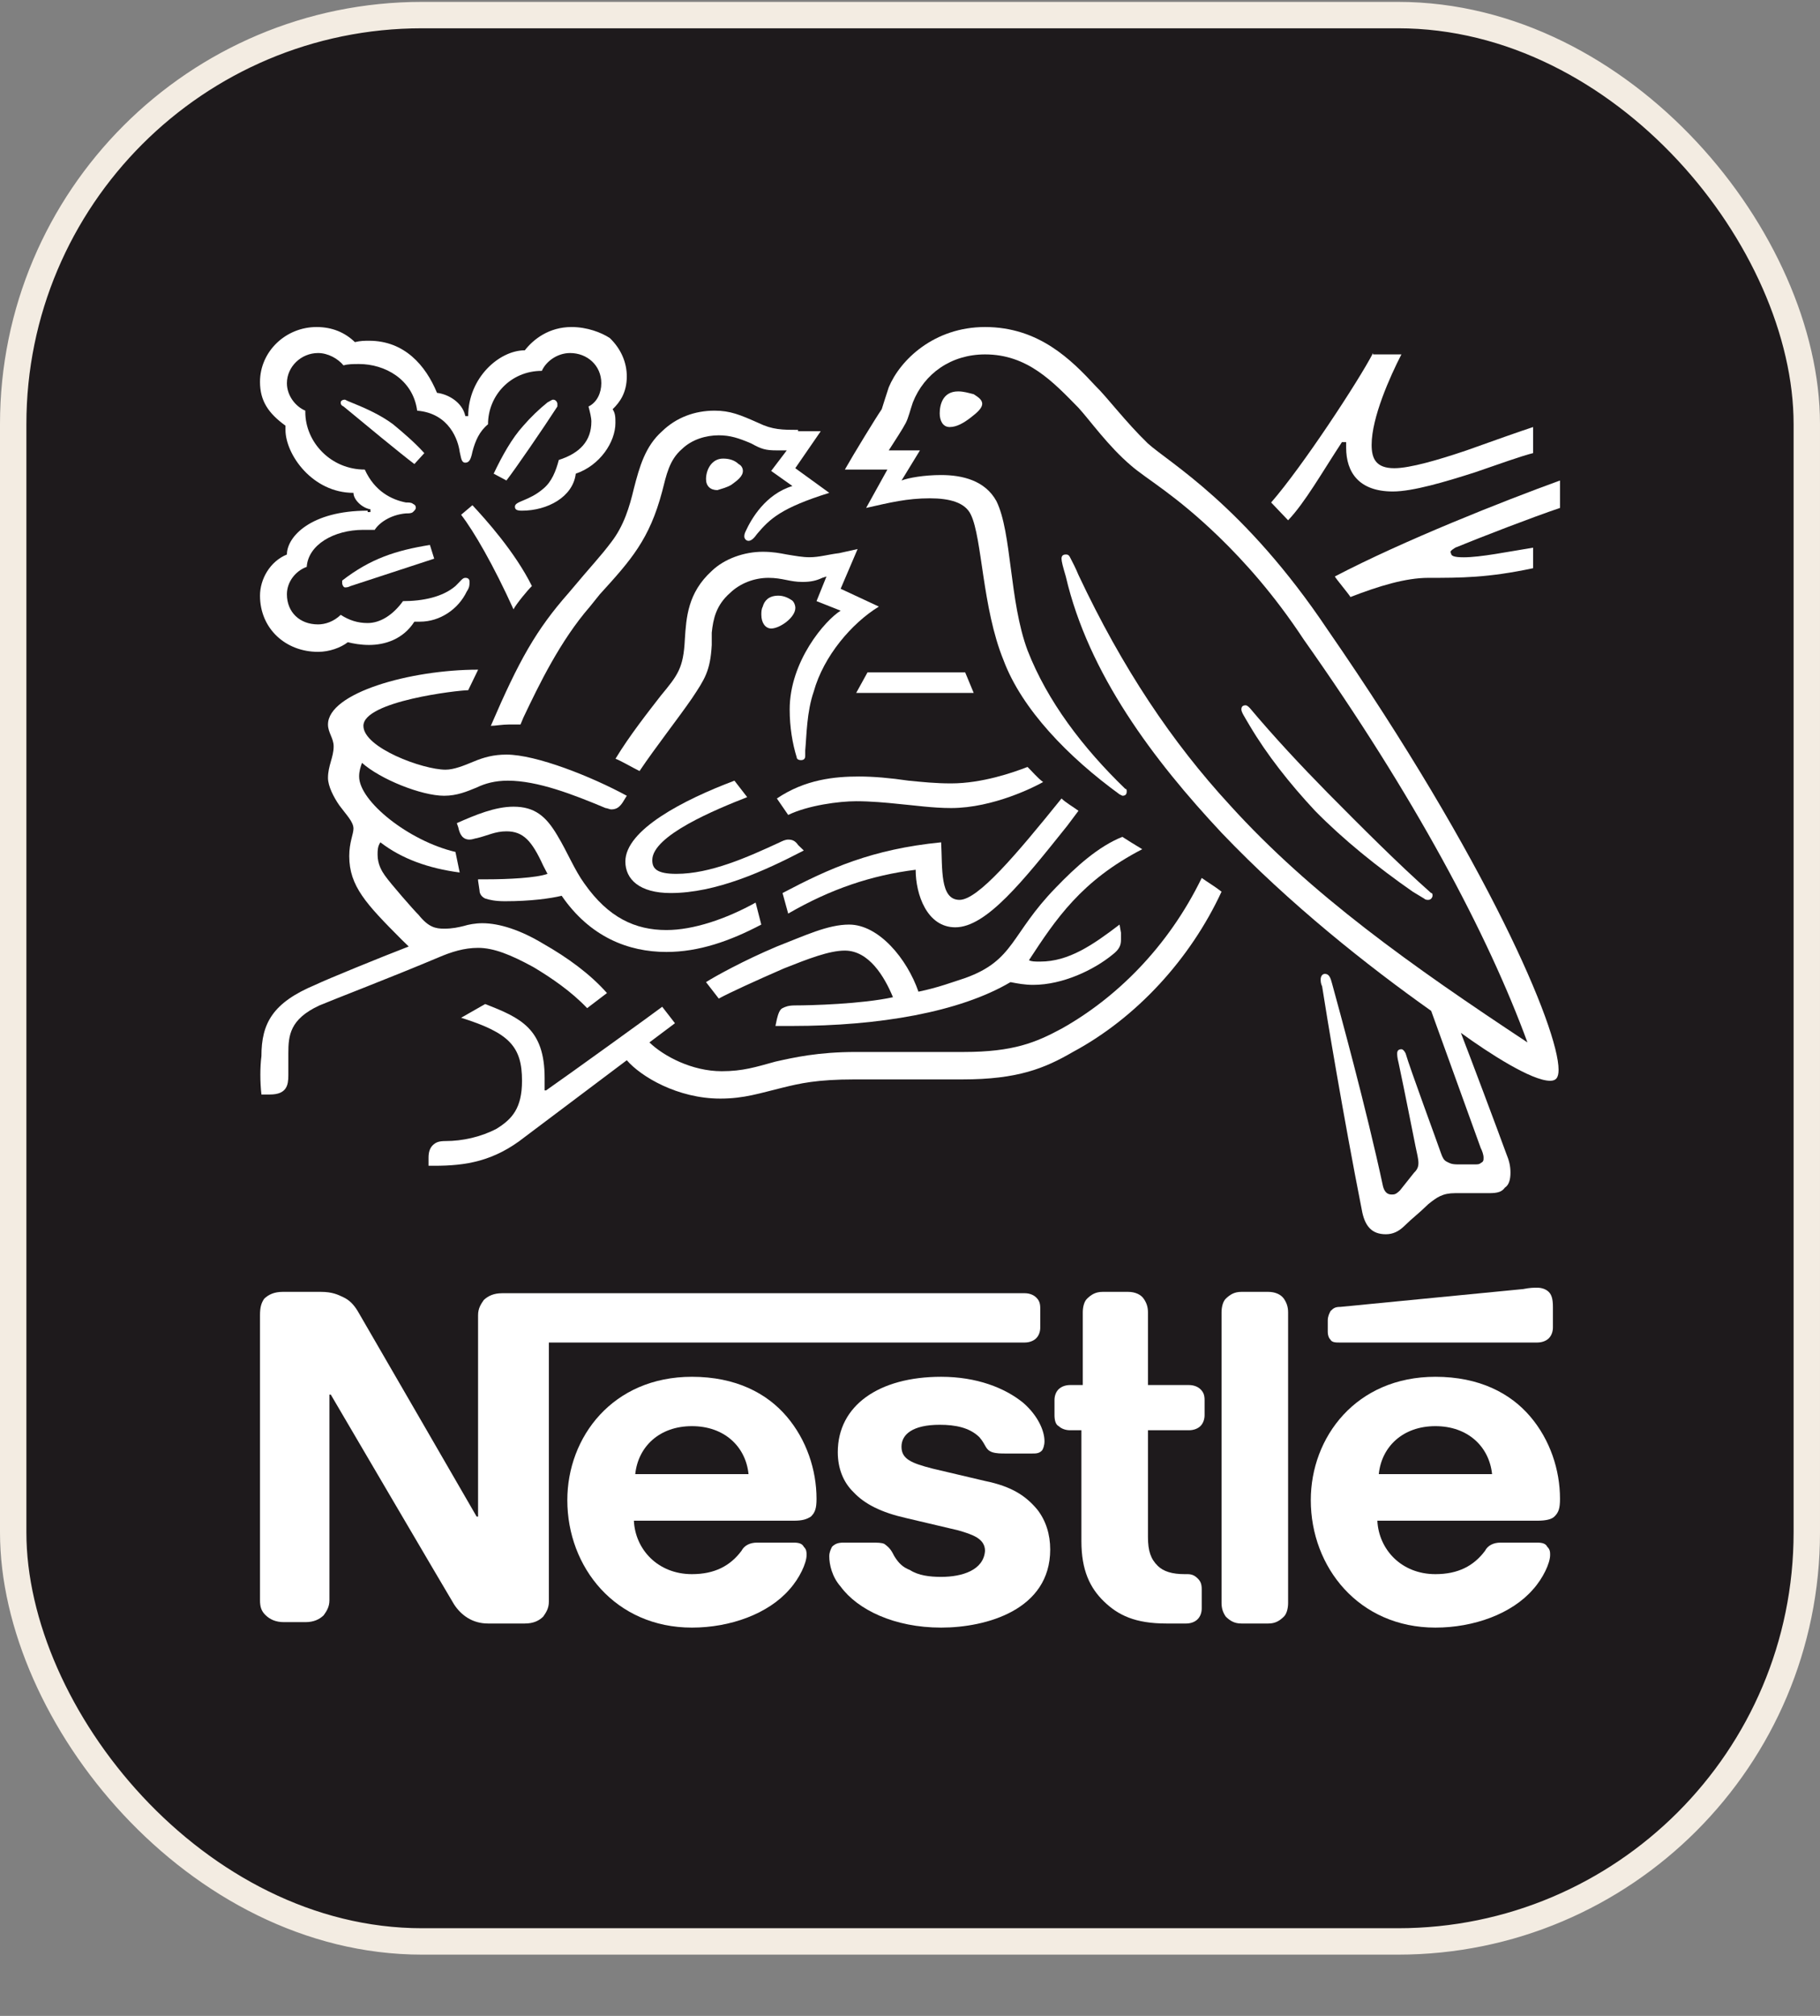 <svg width="28" height="31" viewBox="0 0 28 31" fill="none" xmlns="http://www.w3.org/2000/svg">
<rect x="0" y="0" width="28" height="31" fill="#808080" stroke="none"/>
<rect x="0.203" y="0.232" width="27.594" height="29.623" rx="6.29" fill="#1E1A1C"/>
<rect x="0.203" y="0.232" width="27.594" height="29.623" rx="6.29" stroke="#F3ECE2" stroke-width="0.406"/>
<g clip-path="url(#clip0_124_1831)">
<path d="M17.573 13.059C17.464 12.995 17.333 12.911 17.267 12.869C16.897 13.016 16.549 13.332 16.244 13.649C15.546 14.365 15.612 14.766 14.849 15.04C14.653 15.103 14.435 15.187 14.13 15.25C13.956 14.745 13.52 14.218 13.063 14.218C12.736 14.218 12.387 14.386 11.952 14.555C11.45 14.766 10.993 15.018 10.862 15.103L11.058 15.356C11.211 15.271 11.625 15.082 12.061 14.892C12.431 14.745 12.758 14.618 12.997 14.618C13.368 14.618 13.607 15.018 13.738 15.335C13.259 15.44 12.475 15.461 12.235 15.461C12.126 15.461 12.082 15.482 12.039 15.503C11.995 15.524 11.973 15.588 11.952 15.672L11.93 15.777H12.191C13.52 15.777 14.762 15.566 15.546 15.103C15.655 15.124 15.764 15.145 15.895 15.145C16.352 15.145 16.832 14.913 17.115 14.681C17.224 14.597 17.246 14.534 17.246 14.449C17.246 14.407 17.246 14.386 17.246 14.344L17.224 14.218C16.81 14.534 16.44 14.787 16.004 14.787C15.917 14.787 15.873 14.787 15.83 14.766C16.244 14.133 16.636 13.543 17.573 13.059Z" fill="white"/>
<path d="M14.762 13.838C14.457 13.838 14.501 13.354 14.479 12.953C13.412 13.059 12.758 13.354 12.039 13.733L12.126 14.049C12.78 13.67 13.412 13.459 14.087 13.375C14.087 13.754 14.261 14.26 14.697 14.26C15.176 14.26 15.743 13.543 16.418 12.7L16.592 12.468C16.505 12.405 16.396 12.342 16.331 12.279C15.634 13.143 15.046 13.838 14.762 13.838Z" fill="white"/>
<path d="M12.454 8.569C12.345 8.569 12.236 8.548 12.105 8.527C11.996 8.506 11.887 8.485 11.735 8.485C11.451 8.485 11.146 8.591 10.95 8.78C10.58 9.117 10.558 9.497 10.536 9.834C10.514 10.277 10.427 10.382 10.166 10.698C9.97 10.951 9.687 11.309 9.469 11.668C9.534 11.689 9.752 11.815 9.839 11.857C10.079 11.499 10.427 11.056 10.645 10.74C10.841 10.445 10.928 10.319 10.95 9.918C10.95 9.855 10.95 9.792 10.95 9.729C10.972 9.518 11.016 9.307 11.233 9.117C11.386 8.97 11.604 8.886 11.822 8.886C12.04 8.886 12.149 8.949 12.345 8.949C12.475 8.949 12.562 8.928 12.65 8.886L12.715 8.865L12.562 9.244L12.933 9.391C12.693 9.539 12.149 10.171 12.149 10.909C12.149 11.183 12.192 11.436 12.257 11.646C12.257 11.668 12.279 11.689 12.323 11.689C12.366 11.689 12.388 11.668 12.388 11.625V11.541C12.41 11.309 12.41 10.951 12.519 10.635C12.671 10.087 13.107 9.581 13.521 9.328L12.933 9.054L13.194 8.443L12.911 8.506C12.737 8.527 12.606 8.569 12.454 8.569Z" fill="white"/>
<path d="M14.74 6.019C14.501 6.019 14.457 6.23 14.457 6.357C14.457 6.462 14.501 6.567 14.61 6.567C14.719 6.567 14.827 6.504 14.936 6.42C15.045 6.336 15.111 6.272 15.111 6.209C15.111 6.146 15.045 6.104 14.98 6.062C14.893 6.041 14.827 6.019 14.74 6.019Z" fill="white"/>
<path d="M14.849 10.34H13.346L13.172 10.656H14.98L14.849 10.34Z" fill="white"/>
<path d="M11.255 7.453C11.342 7.389 11.429 7.326 11.429 7.242C11.429 7.2 11.407 7.158 11.363 7.136C11.298 7.073 11.211 7.052 11.124 7.052C10.95 7.052 10.862 7.221 10.862 7.368C10.862 7.474 10.928 7.537 11.037 7.537C11.102 7.516 11.189 7.495 11.255 7.453Z" fill="white"/>
<path d="M21.734 13.712L21.908 13.817C21.93 13.838 21.952 13.838 21.974 13.838C22.017 13.838 22.039 13.796 22.039 13.775C22.039 13.754 22.039 13.733 22.017 13.733C21.494 13.269 20.95 12.721 20.427 12.194C20.013 11.773 19.599 11.33 19.228 10.888C19.207 10.867 19.185 10.846 19.163 10.846C19.119 10.846 19.098 10.867 19.098 10.909C19.098 10.951 19.141 11.014 19.228 11.162C19.49 11.604 19.838 12.047 20.231 12.468C20.666 12.911 21.189 13.332 21.734 13.712Z" fill="white"/>
<path d="M19.098 24.966H19.512C19.621 24.966 19.686 24.924 19.752 24.86C19.795 24.818 19.817 24.734 19.817 24.65V20.182C19.817 20.098 19.795 20.034 19.752 19.971C19.708 19.908 19.621 19.866 19.512 19.866H19.098C18.989 19.866 18.924 19.908 18.858 19.971C18.815 20.013 18.793 20.098 18.793 20.182V24.65C18.793 24.734 18.815 24.797 18.858 24.86C18.924 24.924 18.989 24.966 19.098 24.966Z" fill="white"/>
<path d="M12.17 9.223C12.105 9.181 12.04 9.16 11.974 9.16C11.822 9.16 11.757 9.244 11.735 9.328C11.713 9.37 11.713 9.412 11.713 9.455C11.713 9.581 11.778 9.665 11.865 9.665C11.996 9.665 12.236 9.497 12.236 9.349C12.236 9.307 12.214 9.244 12.17 9.223Z" fill="white"/>
<path d="M7.355 13.543L7.377 13.691C7.377 13.754 7.42 13.796 7.464 13.817C7.529 13.838 7.617 13.859 7.769 13.859C8.161 13.859 8.466 13.817 8.641 13.775C9.076 14.407 9.664 14.639 10.253 14.639C10.754 14.639 11.233 14.47 11.712 14.218L11.625 13.88C11.168 14.133 10.667 14.302 10.253 14.302C9.773 14.302 9.359 14.112 8.989 13.585C8.837 13.375 8.728 13.101 8.575 12.848C8.401 12.553 8.227 12.405 7.9 12.405C7.617 12.405 7.312 12.532 7.028 12.658L7.05 12.721C7.072 12.827 7.115 12.911 7.224 12.911C7.268 12.911 7.312 12.89 7.333 12.89C7.508 12.848 7.617 12.784 7.791 12.784C8.052 12.784 8.183 12.932 8.357 13.311L8.423 13.438C8.248 13.501 7.813 13.522 7.486 13.522H7.355V13.543Z" fill="white"/>
<path d="M23.913 23.322C23.979 23.259 24 23.195 24 23.048C24 22.605 23.848 22.142 23.543 21.784C23.238 21.425 22.759 21.172 22.083 21.172C20.863 21.172 20.166 22.1 20.166 23.069C20.166 24.102 20.907 25.029 22.083 25.029C22.672 25.029 23.26 24.818 23.587 24.439C23.739 24.27 23.848 24.038 23.848 23.912C23.848 23.87 23.848 23.828 23.804 23.786C23.783 23.743 23.739 23.722 23.652 23.722H23.085C22.977 23.722 22.889 23.765 22.846 23.849C22.672 24.081 22.432 24.207 22.083 24.207C21.56 24.207 21.212 23.828 21.19 23.385H23.652C23.783 23.385 23.87 23.364 23.913 23.322ZM21.212 22.669C21.255 22.247 21.582 21.931 22.083 21.931C22.584 21.931 22.911 22.247 22.955 22.669H21.212Z" fill="white"/>
<path d="M21.124 5.429C20.906 5.851 20.035 7.179 19.556 7.727L19.817 8.001C20.078 7.727 20.34 7.263 20.645 6.799H20.71C20.71 6.82 20.71 6.841 20.71 6.884C20.71 7.263 20.906 7.558 21.429 7.558C21.734 7.558 22.235 7.41 22.693 7.263C23.063 7.136 23.412 7.01 23.586 6.968V6.567C23.39 6.631 22.976 6.778 22.562 6.926C22.127 7.073 21.691 7.2 21.451 7.2C21.168 7.2 21.102 7.052 21.102 6.841C21.102 6.42 21.386 5.788 21.56 5.45H21.124V5.429Z" fill="white"/>
<path d="M17.66 6.82C17.312 6.483 17.029 6.104 16.854 5.935C16.484 5.535 15.983 5.029 15.155 5.029C14.371 5.029 13.848 5.535 13.673 5.956C13.63 6.083 13.586 6.23 13.565 6.293C13.477 6.42 13.129 6.989 12.998 7.221H13.652L13.325 7.811C13.695 7.727 13.957 7.663 14.305 7.663C14.61 7.663 14.85 7.727 14.937 7.916C15.111 8.275 15.111 9.349 15.438 10.15C15.721 10.909 16.44 11.646 17.225 12.216L17.268 12.237C17.312 12.237 17.334 12.216 17.334 12.173C17.334 12.152 17.334 12.131 17.312 12.131C16.658 11.499 16.113 10.782 15.809 10.003C15.525 9.244 15.569 8.19 15.329 7.705C15.155 7.389 14.806 7.305 14.479 7.305C14.218 7.305 13.978 7.347 13.87 7.389L14.153 6.926H13.673C13.782 6.757 13.891 6.589 13.935 6.504C13.978 6.42 14 6.315 14.044 6.188C14.218 5.746 14.632 5.45 15.155 5.45C15.809 5.45 16.201 5.872 16.593 6.272C16.767 6.462 17.05 6.862 17.399 7.158C17.639 7.368 18.074 7.6 18.75 8.253C19.142 8.633 19.599 9.139 20.057 9.834C21.756 12.237 22.889 14.365 23.499 16.03C21.713 14.85 20.166 13.754 18.924 12.384C18.031 11.415 17.268 10.277 16.593 8.844C16.549 8.738 16.506 8.654 16.462 8.57C16.44 8.527 16.419 8.527 16.397 8.527C16.353 8.527 16.331 8.548 16.331 8.591C16.331 8.633 16.353 8.717 16.397 8.865C16.745 10.361 17.747 11.689 18.793 12.806C19.839 13.902 21.037 14.85 22.018 15.545L22.78 17.653C22.802 17.695 22.824 17.758 22.824 17.8C22.824 17.843 22.824 17.864 22.78 17.885C22.758 17.906 22.737 17.906 22.671 17.906H22.432C22.323 17.906 22.301 17.885 22.257 17.864C22.214 17.843 22.192 17.8 22.17 17.737C22.105 17.547 21.691 16.43 21.625 16.199C21.604 16.157 21.582 16.135 21.56 16.135C21.517 16.135 21.495 16.157 21.495 16.199C21.495 16.22 21.495 16.262 21.517 16.346C21.625 16.852 21.734 17.421 21.778 17.632C21.8 17.737 21.822 17.821 21.822 17.885C21.822 17.948 21.8 17.99 21.756 18.032L21.538 18.306C21.473 18.369 21.451 18.369 21.408 18.369C21.342 18.369 21.299 18.327 21.277 18.243C21.015 17.021 20.602 15.524 20.493 15.124C20.471 15.04 20.449 14.976 20.384 14.976C20.34 14.976 20.318 15.018 20.318 15.061C20.318 15.082 20.318 15.124 20.34 15.166C20.405 15.588 20.667 17.168 20.95 18.601C20.994 18.854 21.103 18.98 21.32 18.98C21.429 18.98 21.517 18.938 21.604 18.854C21.756 18.706 21.8 18.686 21.974 18.517C22.105 18.412 22.192 18.348 22.388 18.348H22.911C23.042 18.348 23.107 18.327 23.151 18.264C23.216 18.222 23.238 18.137 23.238 18.032C23.238 17.927 23.216 17.843 23.172 17.737C23.042 17.379 22.606 16.22 22.475 15.883C22.911 16.199 23.564 16.62 23.848 16.62C23.935 16.62 23.978 16.578 23.978 16.451C23.978 15.819 22.889 13.248 20.427 9.687C19.142 7.769 17.987 7.115 17.66 6.82Z" fill="white"/>
<path d="M22.388 8.422C22.802 8.253 23.564 7.958 24 7.811V7.389C23.129 7.705 21.582 8.317 20.536 8.865C20.558 8.907 20.754 9.139 20.776 9.181C21.212 9.012 21.625 8.886 21.974 8.886C22.475 8.886 22.889 8.886 23.586 8.738V8.422C23.194 8.485 22.78 8.57 22.519 8.57C22.366 8.57 22.323 8.548 22.323 8.506C22.301 8.485 22.323 8.464 22.388 8.422Z" fill="white"/>
<path d="M12.278 6.61C12.039 6.61 11.886 6.61 11.668 6.504C11.385 6.378 11.233 6.315 10.993 6.315C10.688 6.315 10.405 6.42 10.187 6.631C9.926 6.862 9.838 7.179 9.751 7.516C9.686 7.79 9.599 8.085 9.403 8.338C9.228 8.57 9.119 8.675 8.749 9.117C8.248 9.686 7.987 10.15 7.551 11.162C7.616 11.162 7.725 11.141 7.834 11.141C7.899 11.141 7.943 11.141 8.008 11.141L8.052 11.035C8.292 10.53 8.618 9.855 9.076 9.328L9.228 9.139C9.708 8.612 9.991 8.296 10.187 7.558C10.252 7.305 10.296 7.073 10.492 6.905C10.645 6.757 10.862 6.694 11.058 6.694C11.233 6.694 11.363 6.736 11.559 6.82C11.712 6.905 11.777 6.926 11.952 6.926C12.017 6.926 12.061 6.926 12.104 6.926L11.864 7.242L12.191 7.474C11.777 7.6 11.559 7.979 11.472 8.169C11.451 8.211 11.451 8.232 11.451 8.253C11.451 8.274 11.472 8.317 11.516 8.317C11.559 8.317 11.603 8.274 11.647 8.211C11.843 7.979 12.017 7.811 12.758 7.579L12.235 7.2L12.627 6.631H12.278V6.61Z" fill="white"/>
<path d="M5.656 7.853C4.784 7.853 4.414 8.253 4.414 8.527C4.153 8.633 4 8.907 4 9.16C4 9.665 4.392 10.024 4.893 10.024C5.068 10.024 5.242 9.96 5.351 9.876C5.438 9.897 5.547 9.918 5.678 9.918C5.917 9.918 6.2 9.834 6.375 9.56C6.397 9.56 6.418 9.56 6.462 9.56C6.767 9.56 7.05 9.37 7.181 9.096C7.224 9.033 7.224 8.991 7.224 8.949C7.224 8.907 7.203 8.886 7.159 8.886C7.115 8.886 7.094 8.928 7.007 9.012C6.81 9.181 6.505 9.244 6.2 9.244C6.048 9.455 5.852 9.581 5.656 9.581C5.503 9.581 5.373 9.539 5.242 9.455C5.133 9.56 5.002 9.602 4.893 9.602C4.61 9.602 4.414 9.413 4.414 9.139C4.414 8.949 4.545 8.78 4.719 8.717C4.741 8.38 5.133 8.148 5.59 8.148C5.656 8.148 5.699 8.148 5.765 8.148C5.83 8.043 6.004 7.916 6.244 7.895C6.288 7.895 6.331 7.895 6.353 7.874C6.375 7.853 6.397 7.832 6.397 7.811C6.397 7.79 6.397 7.769 6.353 7.748C6.331 7.727 6.288 7.727 6.244 7.727C6.026 7.684 5.765 7.558 5.612 7.221C5.089 7.221 4.697 6.799 4.697 6.336V6.315C4.545 6.251 4.414 6.083 4.414 5.893C4.414 5.64 4.632 5.429 4.893 5.429C5.046 5.429 5.198 5.514 5.285 5.619C5.351 5.598 5.438 5.598 5.525 5.598C5.917 5.598 6.353 5.83 6.418 6.315C6.919 6.357 7.05 6.778 7.072 6.947C7.094 7.031 7.094 7.115 7.159 7.115C7.224 7.115 7.246 7.052 7.268 6.947C7.312 6.778 7.377 6.631 7.508 6.525C7.508 6.083 7.856 5.703 8.336 5.703C8.401 5.556 8.575 5.429 8.771 5.429C9.033 5.429 9.251 5.619 9.251 5.893C9.251 6.041 9.185 6.188 9.054 6.251C9.076 6.336 9.098 6.42 9.098 6.483C9.098 6.778 8.924 6.968 8.597 7.073C8.553 7.242 8.488 7.41 8.357 7.516C8.139 7.705 7.922 7.705 7.922 7.79C7.922 7.832 7.943 7.853 8.03 7.853C8.423 7.853 8.815 7.642 8.858 7.284C9.229 7.158 9.468 6.799 9.468 6.504C9.468 6.42 9.468 6.357 9.425 6.293C9.534 6.188 9.643 6.041 9.643 5.788C9.643 5.577 9.556 5.366 9.381 5.198C9.251 5.113 9.033 5.029 8.793 5.029C8.444 5.029 8.205 5.219 8.074 5.387C7.682 5.387 7.203 5.809 7.203 6.399H7.159C7.115 6.188 6.898 6.062 6.723 6.041C6.549 5.619 6.222 5.24 5.678 5.24C5.612 5.24 5.547 5.24 5.46 5.261C5.307 5.113 5.111 5.029 4.871 5.029C4.392 5.029 4 5.408 4 5.872C4 6.167 4.131 6.357 4.392 6.546V6.61C4.392 6.989 4.806 7.579 5.438 7.579C5.438 7.684 5.569 7.811 5.699 7.832V7.874H5.656V7.853Z" fill="white"/>
<path d="M14.479 24.249C14.305 24.249 14.13 24.228 14 24.144C13.891 24.102 13.825 24.038 13.76 23.933C13.716 23.849 13.695 23.807 13.607 23.743C13.564 23.722 13.499 23.722 13.411 23.722H12.976C12.889 23.722 12.845 23.743 12.801 23.785C12.78 23.828 12.758 23.87 12.758 23.933C12.758 24.059 12.801 24.249 12.932 24.397C13.194 24.755 13.76 25.029 14.479 25.029C15.176 25.029 16.157 24.755 16.157 23.828C16.157 23.596 16.091 23.385 15.96 23.216C15.786 23.006 15.568 22.858 15.154 22.774L14.348 22.584C14.021 22.5 13.869 22.437 13.869 22.247C13.869 22.057 14.043 21.91 14.457 21.91C14.697 21.91 14.915 21.952 15.067 22.1C15.176 22.226 15.154 22.289 15.263 22.331C15.329 22.352 15.394 22.352 15.481 22.352H15.873C15.939 22.352 15.982 22.352 16.026 22.31C16.048 22.289 16.069 22.226 16.069 22.163C16.069 21.994 15.96 21.762 15.743 21.573C15.459 21.341 15.024 21.172 14.479 21.172C13.52 21.172 12.889 21.615 12.889 22.331C12.889 22.584 12.976 22.795 13.128 22.943C13.303 23.132 13.564 23.259 13.934 23.343L14.74 23.533C14.958 23.596 15.154 23.659 15.154 23.849C15.133 24.144 14.806 24.249 14.479 24.249Z" fill="white"/>
<path d="M7.094 7.916C7.29 8.169 7.595 8.696 7.9 9.37C7.943 9.286 8.118 9.075 8.183 9.012C7.922 8.485 7.464 7.979 7.268 7.769L7.094 7.916Z" fill="white"/>
<path d="M12.126 12.532C12.431 12.384 12.911 12.321 13.172 12.321C13.39 12.321 13.63 12.342 13.826 12.363C14.065 12.384 14.349 12.426 14.632 12.426C15.286 12.426 15.939 12.089 16.048 12.026C15.961 11.963 15.874 11.857 15.808 11.794C15.591 11.878 15.111 12.047 14.632 12.047C14.392 12.047 14.196 12.026 13.978 12.005C13.695 11.963 13.434 11.941 13.216 11.941C12.845 11.941 12.388 11.984 11.952 12.279L12.126 12.532Z" fill="white"/>
<path d="M11.495 12.258L11.299 12.005C10.514 12.3 9.621 12.763 9.621 13.248C9.621 13.522 9.839 13.733 10.318 13.733C11.015 13.733 11.756 13.396 12.366 13.079L12.279 12.995C12.236 12.932 12.192 12.911 12.127 12.911C12.083 12.911 12.039 12.932 11.996 12.953C11.495 13.185 10.928 13.438 10.405 13.438C10.1 13.438 10.035 13.354 10.035 13.227C10.035 12.848 11.015 12.447 11.495 12.258Z" fill="white"/>
<path d="M18.292 21.994C18.358 21.994 18.423 21.973 18.467 21.931C18.51 21.889 18.532 21.826 18.532 21.762V21.53C18.532 21.446 18.51 21.404 18.467 21.362C18.423 21.32 18.358 21.299 18.292 21.299H17.661V20.182C17.661 20.098 17.639 20.034 17.595 19.971C17.552 19.908 17.465 19.866 17.356 19.866H16.963C16.855 19.866 16.789 19.908 16.724 19.971C16.68 20.013 16.658 20.098 16.658 20.182V21.299H16.462C16.397 21.299 16.332 21.32 16.288 21.362C16.244 21.404 16.223 21.467 16.223 21.53V21.762C16.223 21.847 16.244 21.91 16.288 21.931C16.332 21.973 16.397 21.994 16.462 21.994H16.637V23.701C16.637 24.144 16.767 24.418 16.985 24.628C17.203 24.839 17.465 24.966 17.944 24.966H18.249C18.314 24.966 18.38 24.945 18.423 24.902C18.467 24.86 18.488 24.797 18.488 24.734V24.439C18.488 24.355 18.467 24.312 18.423 24.27C18.38 24.228 18.336 24.207 18.271 24.207H18.227C18.031 24.207 17.9 24.165 17.813 24.081C17.704 23.975 17.661 23.849 17.661 23.638V21.994H18.292Z" fill="white"/>
<path d="M23.651 20.645C23.716 20.645 23.782 20.624 23.826 20.582C23.869 20.54 23.891 20.477 23.891 20.414V20.097C23.891 19.971 23.869 19.908 23.826 19.866C23.782 19.823 23.716 19.802 23.651 19.802C23.586 19.802 23.542 19.802 23.433 19.823L20.623 20.097C20.536 20.097 20.514 20.119 20.47 20.161C20.448 20.203 20.427 20.245 20.427 20.308V20.477C20.427 20.54 20.448 20.582 20.47 20.603C20.492 20.645 20.558 20.645 20.601 20.645H23.651Z" fill="white"/>
<path d="M18.488 13.501C17.965 14.576 17.159 15.356 16.331 15.819C15.939 16.03 15.591 16.177 14.828 16.177H13.172C12.584 16.177 12.214 16.262 11.931 16.325C11.626 16.409 11.429 16.473 11.103 16.473C10.645 16.473 10.209 16.241 9.991 16.03L10.384 15.735L10.188 15.482C10.079 15.566 8.706 16.557 8.401 16.768H8.379C8.379 16.704 8.379 16.641 8.379 16.578C8.379 15.819 8.009 15.651 7.464 15.44L7.094 15.651C7.835 15.883 8.031 16.093 8.031 16.62C8.031 17.042 7.878 17.21 7.639 17.358C7.399 17.484 7.116 17.547 6.854 17.547C6.745 17.547 6.702 17.569 6.658 17.611C6.615 17.653 6.593 17.716 6.593 17.8V17.927H6.68C7.159 17.927 7.595 17.863 8.074 17.484L9.643 16.304C9.861 16.557 10.427 16.894 11.081 16.894C11.451 16.894 11.691 16.81 12.039 16.726C12.301 16.662 12.562 16.599 13.15 16.599H14.806C15.656 16.599 16.07 16.43 16.506 16.177C17.486 15.651 18.314 14.745 18.793 13.712C18.684 13.627 18.575 13.564 18.488 13.501Z" fill="white"/>
<path d="M4.022 16.831H4.153C4.414 16.831 4.436 16.683 4.436 16.536C4.436 16.43 4.436 16.325 4.436 16.199C4.436 15.925 4.458 15.672 4.915 15.461C5.112 15.377 6.048 15.018 6.746 14.723C6.942 14.639 7.138 14.576 7.356 14.576C7.595 14.576 7.857 14.681 8.205 14.871C8.488 15.04 8.793 15.25 9.033 15.503L9.338 15.271C9.077 14.976 8.728 14.723 8.358 14.513C8.009 14.302 7.682 14.197 7.421 14.197C7.312 14.197 7.203 14.218 7.138 14.239C7.051 14.26 6.963 14.281 6.833 14.281C6.702 14.281 6.593 14.26 6.441 14.07C6.375 14.007 6.005 13.585 5.918 13.459C5.874 13.396 5.809 13.29 5.809 13.143C5.809 13.079 5.809 13.016 5.852 12.953C6.179 13.206 6.593 13.354 7.072 13.417L7.007 13.101C6.288 12.932 5.525 12.321 5.525 11.941C5.525 11.857 5.547 11.794 5.569 11.731C5.852 11.984 6.484 12.237 6.833 12.237C7.029 12.237 7.181 12.173 7.334 12.11C7.464 12.047 7.617 12.005 7.813 12.005C8.271 12.005 8.815 12.216 9.316 12.426C9.338 12.426 9.382 12.447 9.403 12.447C9.491 12.447 9.534 12.405 9.578 12.342L9.643 12.237C9.098 11.941 8.249 11.604 7.791 11.604C7.595 11.604 7.443 11.646 7.29 11.71C7.138 11.773 6.985 11.836 6.854 11.836C6.506 11.836 5.591 11.499 5.591 11.162C5.591 10.782 7.051 10.614 7.203 10.614L7.356 10.298C6.31 10.298 5.046 10.656 5.046 11.141C5.046 11.267 5.133 11.351 5.133 11.478C5.133 11.646 5.046 11.773 5.046 11.963C5.046 12.089 5.133 12.258 5.22 12.384C5.329 12.532 5.438 12.637 5.438 12.742C5.438 12.827 5.373 12.953 5.373 13.164C5.373 13.627 5.634 13.902 6.179 14.449L6.288 14.555C5.852 14.723 5.024 15.061 4.85 15.145C4.196 15.419 4.022 15.735 4.022 16.241C4 16.409 4 16.641 4.022 16.831Z" fill="white"/>
<path d="M8.575 6.209C8.575 6.188 8.553 6.146 8.51 6.146C8.488 6.146 8.466 6.167 8.423 6.188C8.292 6.293 8.161 6.42 8.052 6.546C7.878 6.736 7.725 7.01 7.595 7.284L7.791 7.389C7.922 7.221 8.357 6.589 8.575 6.251C8.575 6.251 8.575 6.23 8.575 6.209Z" fill="white"/>
<path d="M4 24.608C4 24.713 4.022 24.776 4.087 24.839C4.153 24.902 4.24 24.945 4.37 24.945H4.697C4.828 24.945 4.915 24.902 4.98 24.839C5.024 24.776 5.068 24.713 5.068 24.608V21.446H5.089C5.089 21.446 6.919 24.565 6.985 24.671C7.094 24.839 7.268 24.966 7.508 24.966H8.074C8.205 24.966 8.292 24.924 8.357 24.86C8.401 24.797 8.444 24.734 8.444 24.629V20.645H15.765C15.83 20.645 15.895 20.624 15.939 20.582C15.983 20.54 16.004 20.477 16.004 20.414V20.119C16.004 20.034 15.983 19.992 15.939 19.95C15.895 19.908 15.83 19.887 15.765 19.887H7.725C7.595 19.887 7.508 19.929 7.442 19.992C7.399 20.055 7.355 20.119 7.355 20.224V23.322H7.333C7.333 23.322 5.59 20.308 5.503 20.161C5.438 20.055 5.373 19.992 5.285 19.95C5.198 19.908 5.111 19.866 4.937 19.866H4.349C4.218 19.866 4.131 19.908 4.065 19.971C4.022 20.034 4 20.098 4 20.224V24.608Z" fill="white"/>
<path d="M12.475 23.322C12.54 23.259 12.562 23.195 12.562 23.048C12.562 22.605 12.409 22.142 12.104 21.784C11.799 21.425 11.32 21.172 10.645 21.172C9.425 21.172 8.728 22.1 8.728 23.069C8.728 24.102 9.468 25.029 10.645 25.029C11.233 25.029 11.821 24.818 12.148 24.439C12.3 24.27 12.409 24.038 12.409 23.912C12.409 23.87 12.409 23.828 12.366 23.786C12.344 23.743 12.3 23.722 12.213 23.722H11.647C11.538 23.722 11.451 23.765 11.407 23.849C11.233 24.081 10.993 24.207 10.645 24.207C10.122 24.207 9.773 23.828 9.752 23.385H12.213C12.344 23.385 12.409 23.364 12.475 23.322ZM9.773 22.669C9.817 22.247 10.144 21.931 10.645 21.931C11.146 21.931 11.473 22.247 11.516 22.669H9.773Z" fill="white"/>
<path d="M5.264 8.97C5.264 8.991 5.285 9.033 5.307 9.033C5.329 9.033 5.351 9.033 5.394 9.012L6.68 8.591L6.614 8.38C6.092 8.464 5.699 8.591 5.264 8.928C5.264 8.928 5.264 8.949 5.264 8.97Z" fill="white"/>
<path d="M6.048 6.525C5.852 6.378 5.613 6.272 5.351 6.167L5.308 6.146C5.264 6.146 5.242 6.167 5.242 6.188C5.242 6.209 5.242 6.23 5.286 6.251C5.591 6.504 6.179 6.989 6.375 7.136L6.528 6.968C6.375 6.799 6.201 6.652 6.048 6.525Z" fill="white"/>
</g>
<defs>
<clipPath id="clip0_124_1831">
<rect width="20" height="20" fill="white" transform="translate(4 5.029)"/>
</clipPath>
</defs>
</svg>
